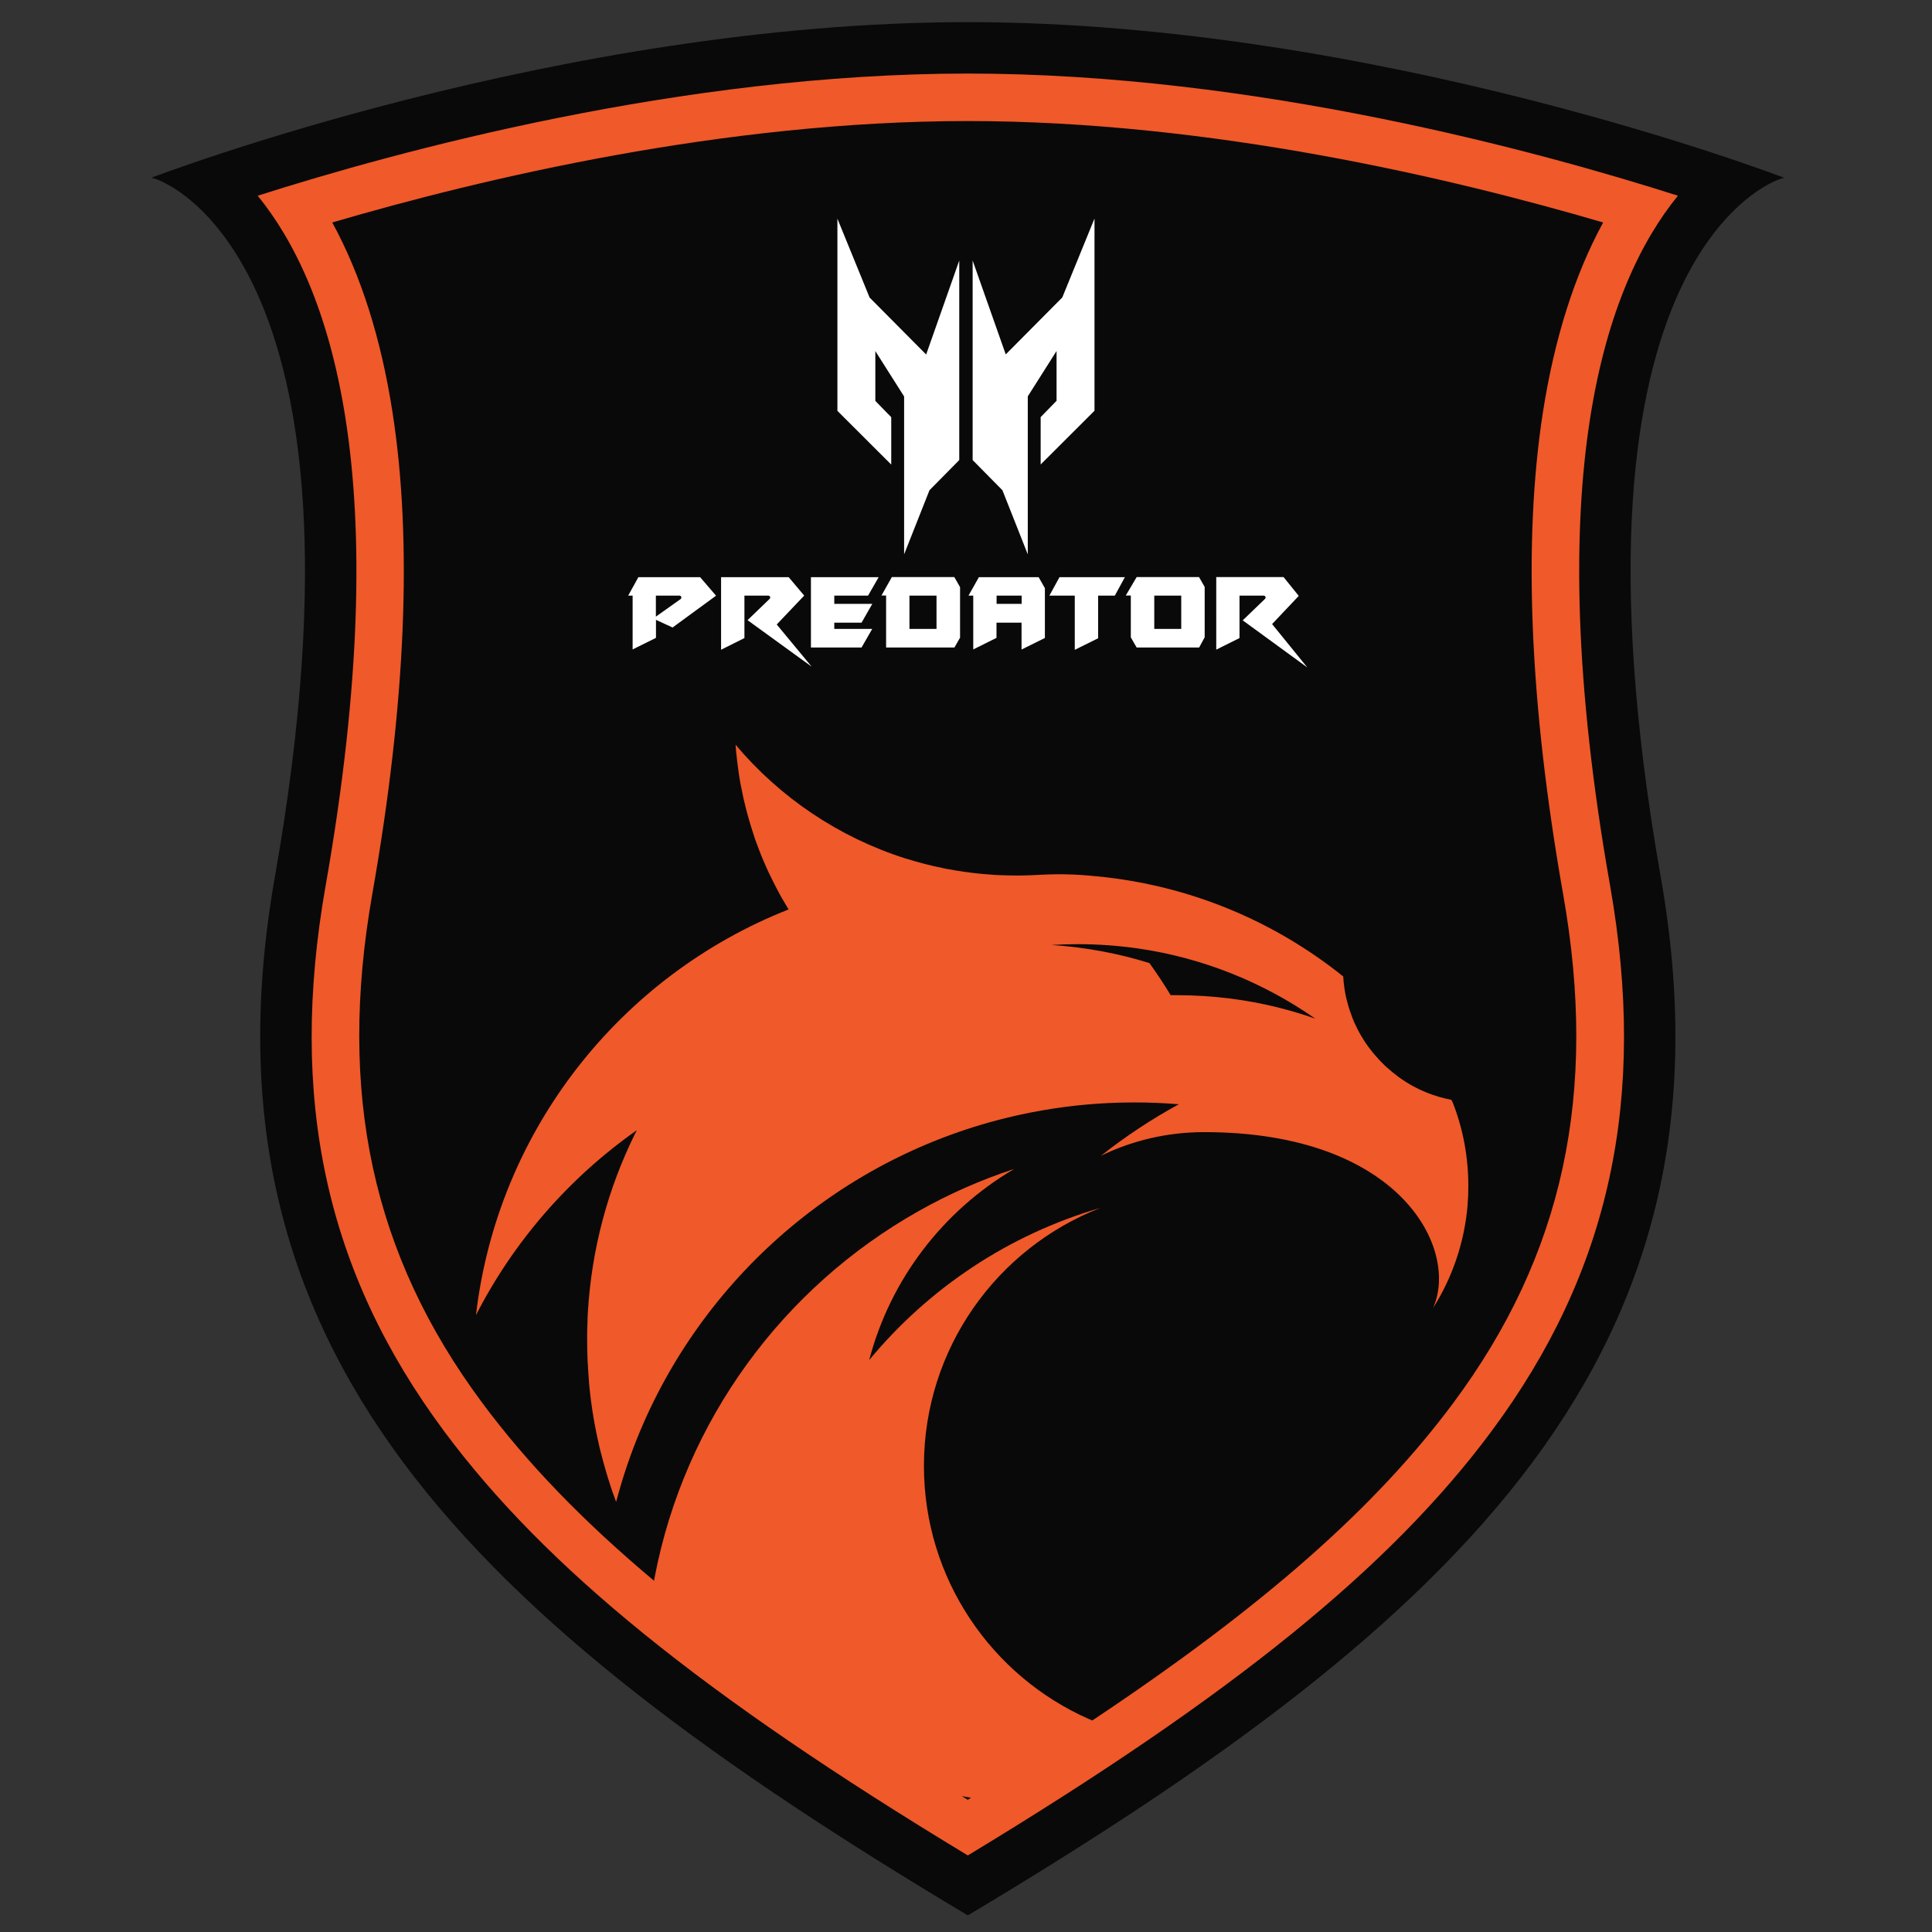 <?xml version="1.0" encoding="utf-8"?>
<!-- Generator: Adobe Illustrator 23.0.3, SVG Export Plug-In . SVG Version: 6.00 Build 0)  -->
<svg version="1.1" id="Layer_1" xmlns="http://www.w3.org/2000/svg" xmlns:xlink="http://www.w3.org/1999/xlink" x="0px" y="0px"
	 viewBox="0 0 192 192" style="enable-background:new 0 0 192 192;" xml:space="preserve">
<rect x="0" y="0" width="192" height="192" fill="#333333" stroke="none"/>
<style type="text/css">
	.st0{fill:#090909;}
	.st1{fill-rule:evenodd;clip-rule:evenodd;fill:#FFFFFF;}
	.st2{fill:#F05929;}
</style>
<path class="st0" d="M165.04,87.13c8.29,47.06-19.25,73.61-68.86,103.22C46.57,160.74,19.03,134.2,27.32,87.13
	c10.98-62.32-11.78-69.56-12.3-69.46C15.64,17.44,55.61,2.2,96.18,2.2c40.57,0,80.54,15.24,81.16,15.48
	C176.81,17.58,154.05,24.81,165.04,87.13"/>
<path class="st1" d="M95.33,25.89v19.83l-2.96,3l-2.52,6.37l0-15.69l-2.86-4.51v4.95l1.58,1.62l0,4.71l-5.35-5.34v-19.1l3.2,7.84
	l5.62,5.66L95.33,25.89z M96.66,25.89v19.83l2.96,3l2.52,6.37V39.39l2.86-4.51v4.95l-1.58,1.62l0,4.71l5.35-5.34v-19.1l-3.2,7.84
	l-5.62,5.66L96.66,25.89z"/>
<path class="st1" d="M120.87,64.56l2.31-1.15v-4.22h2.4c0.08,0,0.15,0.05,0.18,0.12c0.03,0.07,0.01,0.16-0.05,0.21l-2.21,2.13
	l6.42,4.68l-3.5-4.31l2.65-2.8l-1.51-1.87h-6.69V64.56z M114.71,59.19h2.68v3.31h-2.68V59.19z M112.96,64.35h6.21l0.55-1.02v-5
	l-0.56-0.98h-6.2l-1.08,1.83h0.5v4.16L112.96,64.35z M109.13,63.43v-4.24h1.66l1-1.83h-6.5l-1,1.83h2.52v5.39L109.13,63.43z
	 M99.04,59.19l2.49,0v0.82h-2.49V59.19z M96.25,59.19h0.47v5.35l2.31-1.15v-1.51h2.49v2.67l2.32-1.15v-4.95l-0.62-1.09h-5.94
	L96.25,59.19z M90.38,59.19h2.69v3.31h-2.69V59.19z M88.06,64.35l6.79,0l0.56-0.98v-5.02l-0.57-1h-6.21l-1.03,1.83h0.46L88.06,64.35
	z M80.58,64.35h5.04l1.06-1.85h-3.77v-0.62h2.71l1.07-1.87h-3.78v-0.82h3.36l1.05-1.83h-6.73V64.35z M71.66,64.57v-7.21h6.72
	l1.54,1.83l-2.73,2.87l3.47,4.19l-6.37-4.62l2.19-2.11c0.06-0.06,0.08-0.14,0.05-0.21c-0.03-0.07-0.1-0.12-0.18-0.12h-2.37v4.22
	L71.66,64.57z M65.19,59.19h2.33c0.09,0,0.16,0.05,0.18,0.13c0.03,0.08,0,0.17-0.07,0.22l-2.45,1.74V59.19z M69.58,57.36l-6.14,0
	l-1.01,1.83h0.44v5.35l2.32-1.15v-1.79l1.65,0.76l4.32-3.16L69.58,57.36z"/>
<path class="st2" d="M166.75,19.45c-13.85-4.42-42.1-12.14-70.57-12.14c-28.47,0-56.71,7.72-70.57,12.14
	c7.13,8.76,13.94,27.74,6.75,68.57c-3.73,21.15,0.01,38.38,11.78,54.22c10.06,13.54,25.7,26.23,52.04,42.15
	c26.34-15.93,41.99-28.62,52.04-42.15c11.77-15.84,15.51-33.07,11.79-54.22C152.8,47.19,159.62,28.2,166.75,19.45 M96.18,178.86
	c-0.2-0.12-0.39-0.24-0.59-0.36c0.3,0.06,0.61,0.11,0.91,0.16C96.39,178.73,96.28,178.8,96.18,178.86 M144.43,139.42
	c-7.69,10.35-18.78,20.17-35.88,31.56c-0.11-0.05-0.22-0.09-0.33-0.14c-9.66-4.26-16.4-13.93-16.4-25.16
	c0-11.67,7.27-21.65,17.54-25.64c-9.12,2.65-17.08,7.99-22.98,15.12c2.12-8.08,7.39-14.87,14.41-18.99c-3.33,1.09-6.52,2.5-9.52,4.2
	c-13.41,7.55-23.22,20.75-26.21,36.37c-0.02,0.11-0.04,0.22-0.06,0.33c0.02,0.02,0.03,0.05,0.05,0.07
	c-7.16-6-12.7-11.77-17.12-17.72C36.99,124.7,33.52,108.62,37,88.84c3.33-18.89,4.01-34.99,2.01-47.85
	c-1.14-7.36-3.15-13.68-5.99-18.88c14.99-4.4,39-10.08,63.15-10.08s48.16,5.68,63.15,10.08c-2.84,5.2-4.84,11.52-5.99,18.88
	c-1.99,12.87-1.32,28.97,2.01,47.86C158.84,108.62,155.37,124.7,144.43,139.42"/>
<path class="st2" d="M144.23,109.3c-0.82-0.16-1.61-0.39-2.37-0.69v0c-0.06-0.02-0.11-0.04-0.17-0.07
	c-0.02-0.01-0.04-0.02-0.06-0.03c-0.06-0.02-0.11-0.05-0.17-0.07c-0.12-0.05-0.24-0.11-0.37-0.16c-0.2-0.1-0.4-0.2-0.59-0.3
	c-0.2-0.1-0.39-0.21-0.57-0.33c-0.06-0.03-0.11-0.07-0.16-0.1c-0.01-0.01-0.02-0.02-0.04-0.02c-0.06-0.04-0.11-0.07-0.17-0.11
	c-0.11-0.07-0.22-0.14-0.33-0.22c0,0-0.01,0-0.02-0.01c0,0-0.01,0-0.01-0.01c-0.01,0-0.02-0.01-0.02-0.02
	c-0.05-0.03-0.1-0.07-0.15-0.1c-0.03-0.02-0.06-0.04-0.08-0.06c-0.03-0.02-0.06-0.04-0.09-0.07c-0.04-0.03-0.08-0.06-0.11-0.09
	c-0.04-0.03-0.08-0.06-0.12-0.09c-0.04-0.03-0.07-0.06-0.11-0.09c-0.04-0.02-0.07-0.05-0.1-0.08c-0.03-0.02-0.06-0.05-0.09-0.07
	c-0.04-0.04-0.09-0.07-0.14-0.12c-0.07-0.06-0.15-0.13-0.23-0.2c-0.02-0.01-0.03-0.03-0.05-0.04c-0.08-0.07-0.16-0.15-0.25-0.22
	c-0.03-0.03-0.06-0.06-0.09-0.09c-0.09-0.08-0.18-0.17-0.26-0.26c-0.04-0.04-0.08-0.08-0.13-0.13c-0.06-0.06-0.11-0.12-0.17-0.18
	c-0.03-0.03-0.06-0.07-0.09-0.11c-0.09-0.1-0.18-0.2-0.27-0.3c-0.07-0.09-0.15-0.18-0.22-0.26c-0.08-0.09-0.15-0.19-0.23-0.29
	c-0.04-0.05-0.08-0.11-0.12-0.16c-0.03-0.04-0.06-0.08-0.09-0.11c-0.11-0.16-0.23-0.33-0.34-0.49c-0.25-0.38-0.48-0.77-0.69-1.17
	c-0.05-0.09-0.09-0.17-0.13-0.26c-0.09-0.18-0.17-0.36-0.26-0.55c-0.04-0.09-0.08-0.18-0.11-0.27c-0.02-0.06-0.05-0.11-0.07-0.18
	c-0.09-0.24-0.18-0.5-0.27-0.75c-0.05-0.14-0.09-0.28-0.13-0.42c-0.04-0.13-0.07-0.26-0.1-0.38c-0.01-0.02-0.01-0.04-0.02-0.06
	c-0.04-0.14-0.07-0.28-0.1-0.41c-0.03-0.15-0.06-0.29-0.09-0.44c-0.02-0.13-0.04-0.26-0.06-0.38l-0.01-0.06
	c-0.06-0.39-0.1-0.78-0.12-1.18c-6.83-5.48-15.24-9.06-24.45-9.95c-0.01,0-0.02,0-0.03,0c-0.21-0.02-0.42-0.04-0.63-0.06
	c-0.02,0-0.05-0.01-0.07-0.01c-0.05,0-0.1-0.01-0.15-0.01c-0.21-0.02-0.42-0.03-0.63-0.05c-0.42-0.03-0.85-0.05-1.27-0.06
	c-0.23-0.01-0.46-0.02-0.69-0.02c-1.06,0-2.1,0.04-3.14,0.1c-0.47,0.02-0.94,0.03-1.41,0.03c-0.21,0-0.42,0-0.64-0.01
	c-0.15,0-0.3,0-0.45-0.01c-0.2,0-0.4-0.02-0.6-0.02c-0.15-0.01-0.29-0.01-0.44-0.02c-0.21-0.01-0.42-0.03-0.62-0.05
	c-0.14-0.01-0.27-0.02-0.41-0.03c-0.22-0.02-0.43-0.04-0.64-0.06c-0.13-0.02-0.25-0.02-0.38-0.04c-0.22-0.02-0.44-0.06-0.67-0.09
	c-0.11-0.01-0.23-0.03-0.34-0.04c-0.24-0.03-0.47-0.07-0.7-0.11c-0.1-0.02-0.2-0.03-0.3-0.05c-0.25-0.04-0.49-0.09-0.74-0.13
	c-0.08-0.02-0.17-0.03-0.25-0.05c-0.26-0.05-0.52-0.11-0.78-0.17c-0.07-0.02-0.14-0.03-0.2-0.04c-0.28-0.06-0.55-0.13-0.83-0.2
	c-0.05-0.01-0.1-0.02-0.15-0.04c-0.29-0.07-0.58-0.16-0.87-0.24c-0.03-0.01-0.06-0.02-0.09-0.02c-0.31-0.09-0.62-0.18-0.93-0.28
	c0,0-0.01,0-0.02,0c-6.65-2.12-12.48-6.08-16.87-11.3c0.03,0.46,0.07,0.91,0.13,1.36c0.01,0.11,0.03,0.23,0.04,0.35
	c0.04,0.33,0.08,0.67,0.13,1c0.02,0.15,0.05,0.31,0.07,0.46c0.05,0.29,0.09,0.58,0.15,0.87c0.03,0.17,0.07,0.35,0.11,0.52
	c0.06,0.26,0.11,0.53,0.16,0.79c0.04,0.19,0.09,0.38,0.14,0.57c0.06,0.24,0.11,0.48,0.18,0.73c0.05,0.2,0.11,0.4,0.17,0.6
	c0.07,0.22,0.13,0.45,0.19,0.67c0.06,0.21,0.13,0.42,0.2,0.63c0.07,0.21,0.13,0.42,0.2,0.63c0.07,0.22,0.15,0.43,0.23,0.64
	c0.07,0.2,0.14,0.39,0.22,0.59c0.08,0.22,0.18,0.44,0.26,0.66c0.07,0.19,0.15,0.37,0.23,0.55c0.09,0.22,0.2,0.44,0.29,0.66
	c0.08,0.18,0.15,0.35,0.24,0.52c0.11,0.23,0.22,0.45,0.33,0.67c0.08,0.16,0.16,0.33,0.25,0.5c0.11,0.22,0.24,0.44,0.35,0.67
	c0.09,0.16,0.17,0.32,0.26,0.48c0.13,0.22,0.26,0.44,0.39,0.66c0.09,0.15,0.18,0.31,0.27,0.46c0.03,0.04,0.05,0.08,0.08,0.13
	c-16.67,6.57-28.92,21.9-31.07,40.32c3.76-7.35,9.28-13.67,15.99-18.38c-0.07,0.15-0.15,0.29-0.22,0.43
	c-2.65,5.39-4.28,11.36-4.65,17.68c-0.01,0.19-0.02,0.39-0.03,0.57c0,0.03,0,0.06,0,0.08c0,0.03,0,0.06,0,0.09
	c-0.01,0.2-0.02,0.41-0.02,0.61c-0.01,0.23-0.01,0.45-0.02,0.68c0,0.23,0,0.45,0,0.68c0,0.36,0,0.72,0.01,1.08
	c0,0.17,0.01,0.34,0.02,0.51c0,0.13,0.01,0.26,0.01,0.39c0.01,0.13,0.01,0.27,0.02,0.4c0.01,0.19,0.02,0.39,0.04,0.59
	c0,0.12,0.01,0.25,0.02,0.37c0.01,0.11,0.02,0.23,0.03,0.34c0,0.03,0,0.05,0,0.08c0.01,0.13,0.02,0.25,0.03,0.38
	c0,0.02,0,0.04,0,0.06c0.02,0.15,0.03,0.29,0.04,0.44c0.03,0.31,0.06,0.61,0.1,0.92c0.04,0.31,0.07,0.61,0.12,0.91
	c0.02,0.19,0.06,0.39,0.08,0.57c0.02,0.14,0.05,0.29,0.07,0.43c0.02,0.11,0.04,0.22,0.05,0.32c0.03,0.17,0.06,0.34,0.09,0.51
	c0.12,0.67,0.26,1.34,0.41,2c0.07,0.33,0.15,0.66,0.24,0.99c0.08,0.33,0.17,0.66,0.26,0.98c0.09,0.33,0.18,0.65,0.28,0.98
	c0.09,0.32,0.2,0.64,0.3,0.96c0.01,0.03,0.02,0.05,0.02,0.08c0.09,0.28,0.18,0.56,0.28,0.84c0.03,0.08,0.06,0.16,0.09,0.24
	c0.09,0.25,0.18,0.5,0.27,0.75c0.64-2.43,1.44-4.79,2.39-7.06c6.65-15.82,20.72-27.75,37.85-31.44c2.83-0.61,5.73-1,8.71-1.14
	c0.85-0.04,1.71-0.06,2.57-0.06c1.48,0,2.95,0.06,4.4,0.18c-2.73,1.49-5.32,3.21-7.74,5.12c3.1-1.51,6.58-2.35,10.26-2.35
	c19.58,0,25.36,11.68,22.74,17.49c1.91-3.01,3.12-6.5,3.44-10.24c0-0.02,0-0.03,0-0.04c0.05-0.62,0.07-1.24,0.07-1.88
	c0-2.91-0.54-5.69-1.54-8.25C144.33,109.48,144.28,109.39,144.23,109.3 M122.31,99.24c-1.75-0.22-3.54-0.34-5.35-0.34
	c-0.21,0-0.42,0-0.62,0c-0.66-1.09-1.36-2.15-2.11-3.19c-3.11-0.97-6.37-1.58-9.74-1.8c0.87-0.05,1.74-0.08,2.62-0.08
	c2.04,0,4.05,0.15,6.01,0.43c6.47,0.94,12.46,3.39,17.59,6.97C128.03,100.29,125.22,99.61,122.31,99.24"/>
</svg>
